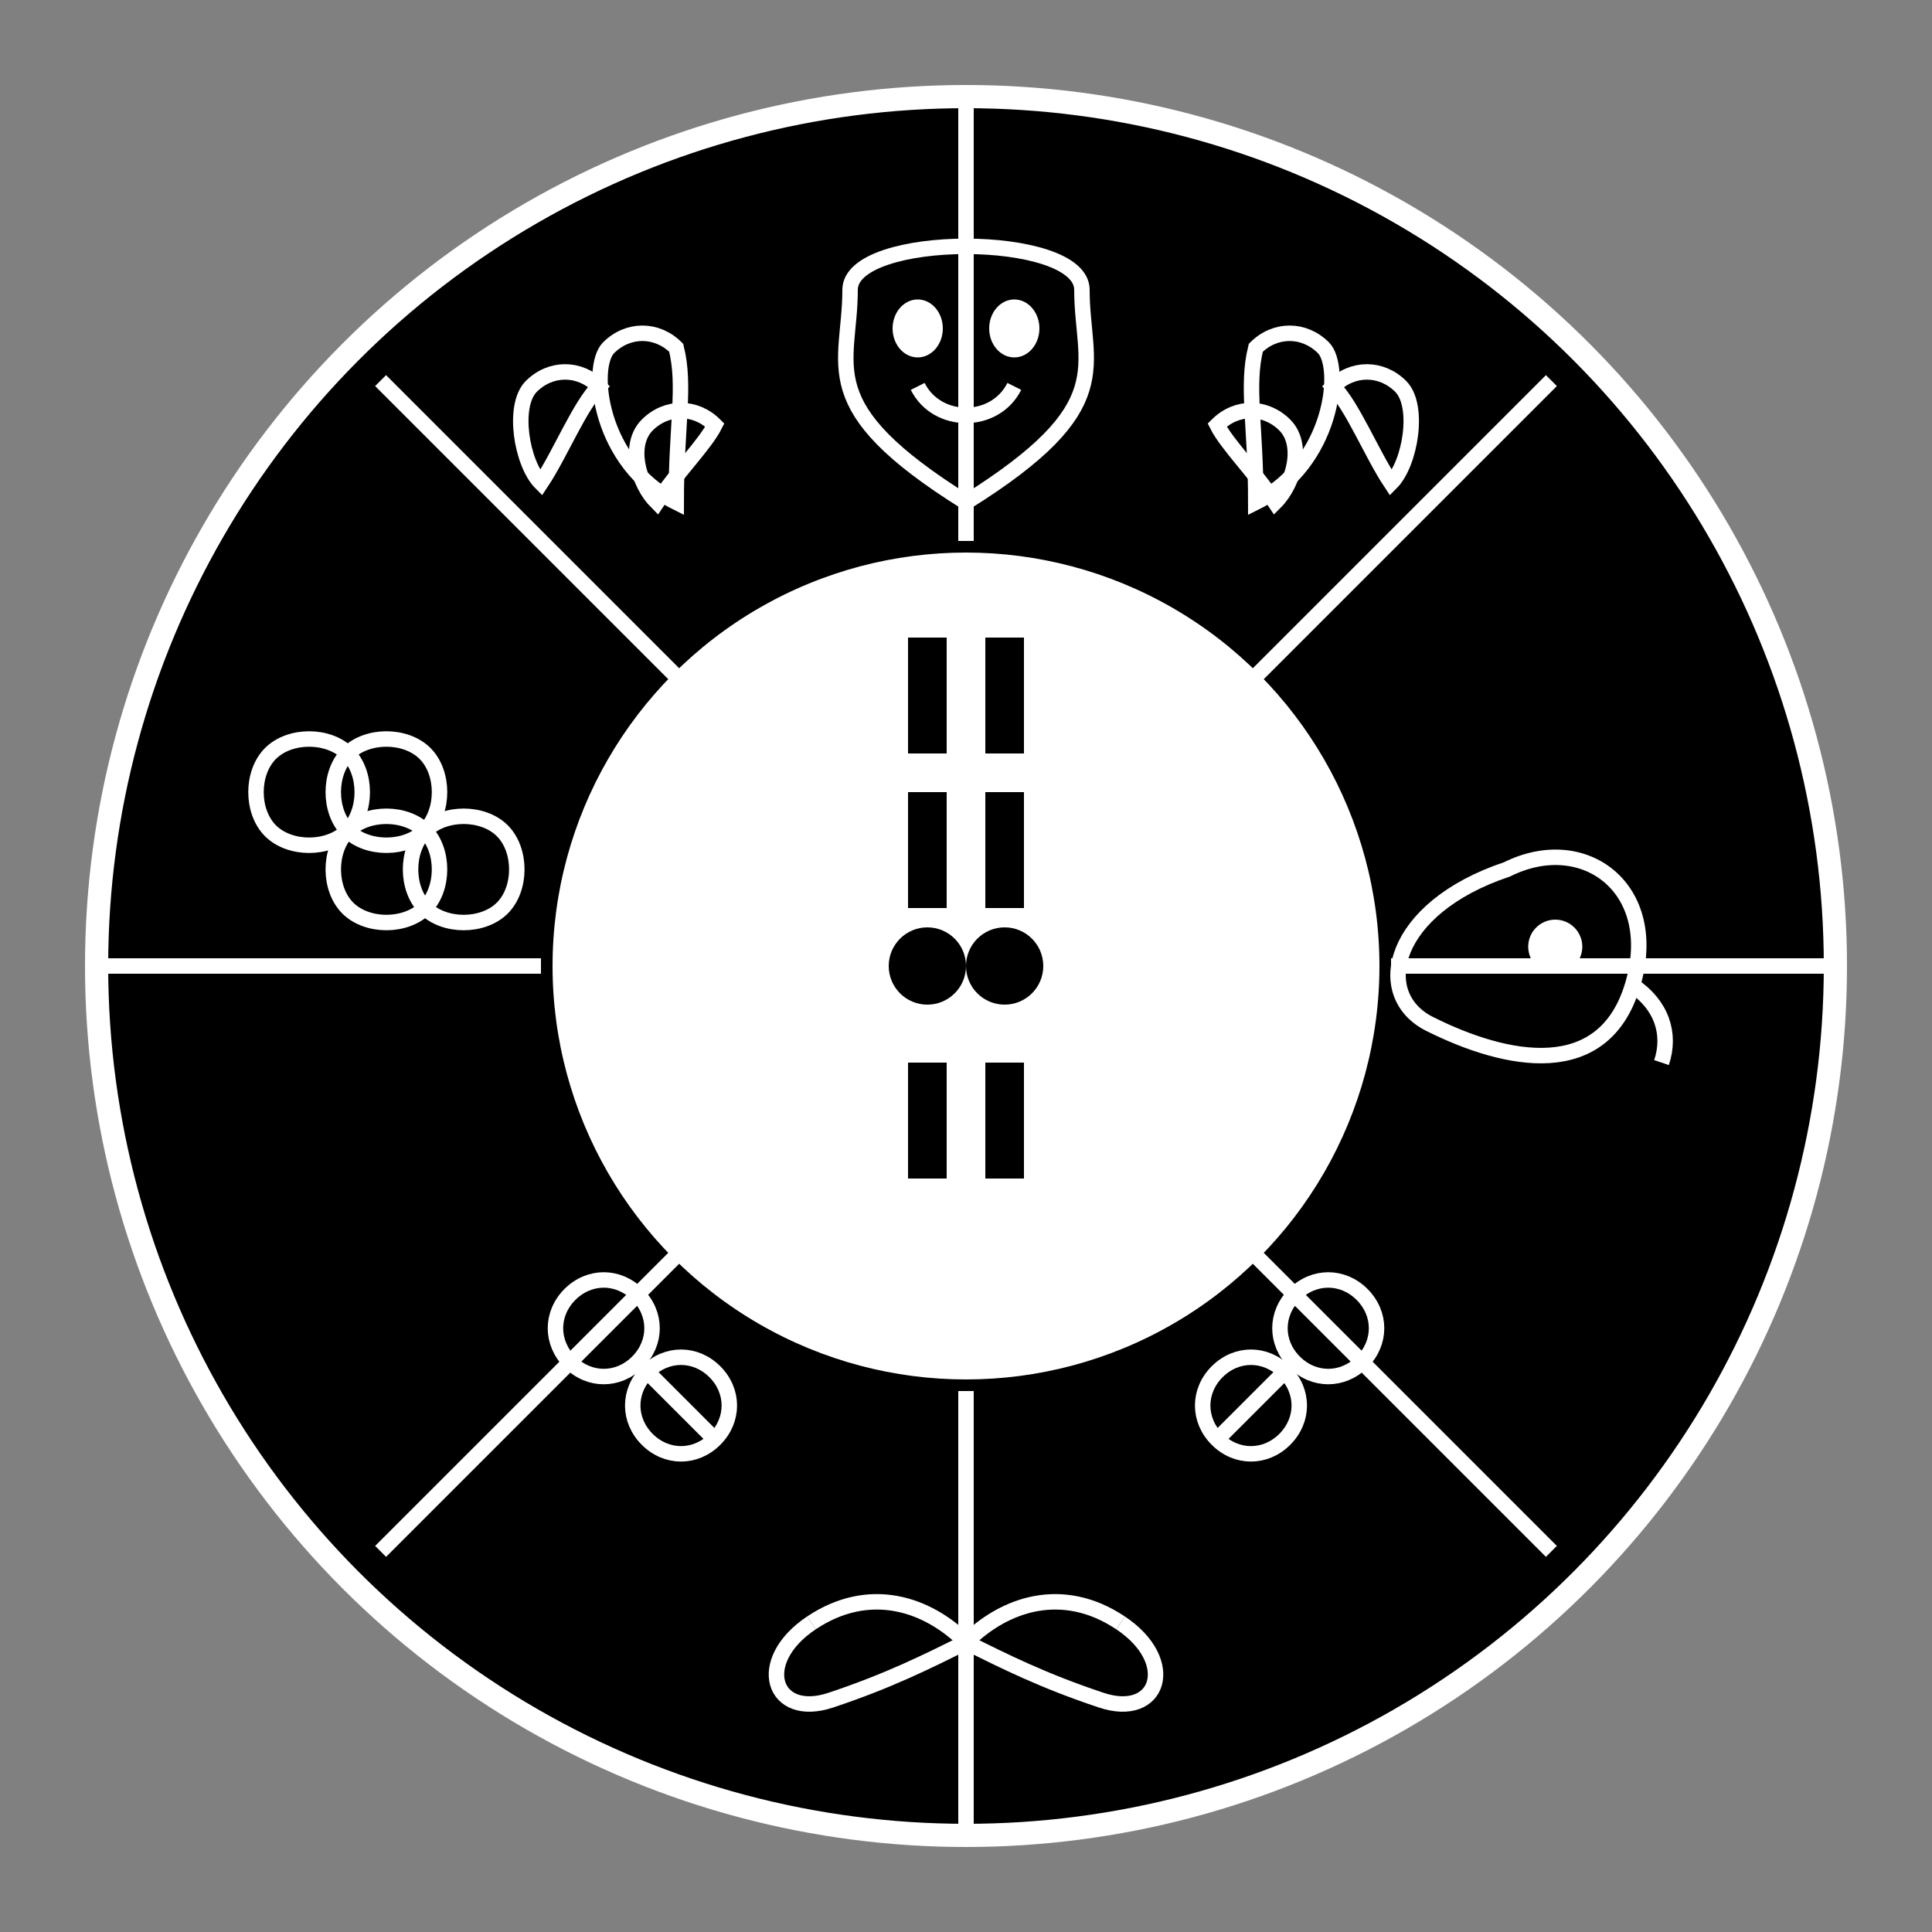 <svg xmlns="http://www.w3.org/2000/svg" viewBox="0 0 1000 1000">
  <rect x="0" y="0" width="1000" height="1000" fill="#808080" stroke="none"/>
  <!-- Completely transparent base background -->
  <rect width="1000" height="1000" fill="none" opacity="0"/>
  
  <!-- Outer ring - black with white stroke -->
  <circle cx="500" cy="500" r="450" fill="black" stroke="white" stroke-width="12"/>
  
  <!-- Inner circle - white with black stroke -->
  <circle cx="500" cy="500" r="220" fill="white" stroke="black" stroke-width="12"/>
  
  <!-- Modified Central symbols - perfectly spaced vertical pattern as:
       II
       II
       ••
       II
  -->
  <!-- First pair of vertical lines (top) -->
  <rect x="470" y="330" width="20" height="60" fill="black"/>
  <rect x="510" y="330" width="20" height="60" fill="black"/>
  
  <!-- Second pair of vertical lines -->
  <rect x="470" y="410" width="20" height="60" fill="black"/>
  <rect x="510" y="410" width="20" height="60" fill="black"/>
  
  <!-- Pair of circles -->
  <circle cx="480" cy="500" r="20" fill="black"/>
  <circle cx="520" cy="500" r="20" fill="black"/>
  
  <!-- Third pair of vertical lines (bottom) -->
  <rect x="470" y="550" width="20" height="60" fill="black"/>
  <rect x="510" y="550" width="20" height="60" fill="black"/>
  
  <!-- Dividing lines for the 8 segments in outer ring - white -->
  <line x1="500" y1="50" x2="500" y2="280" stroke="white" stroke-width="8"/>
  <line x1="950" y1="500" x2="720" y2="500" stroke="white" stroke-width="8"/>
  <line x1="500" y1="950" x2="500" y2="720" stroke="white" stroke-width="8"/>
  <line x1="50" y1="500" x2="280" y2="500" stroke="white" stroke-width="8"/>
  
  <line x1="803" y1="197" x2="640" y2="360" stroke="white" stroke-width="8"/>
  <line x1="803" y1="803" x2="640" y2="640" stroke="white" stroke-width="8"/>
  <line x1="197" y1="803" x2="360" y2="640" stroke="white" stroke-width="8"/>
  <line x1="197" y1="197" x2="360" y2="360" stroke="white" stroke-width="8"/>
  
  <!-- TOP SEGMENT (12 o'clock) - Face/Mask - white lines -->
  <path d="M440,150 
           C440,120 560,120 560,150
           C560,190 580,210 500,260
           C420,210 440,190 440,150 Z" 
        fill="none" stroke="white" stroke-width="8"/>
  <ellipse cx="475" cy="170" rx="13" ry="15" fill="white"/>
  <ellipse cx="525" cy="170" rx="13" ry="15" fill="white"/>
  <path d="M475,200 C485,220 515,220 525,200" fill="none" stroke="white" stroke-width="8"/>
  
  <!-- TOP RIGHT SEGMENT (1:30) - Animal/Figures - white lines -->
  <path d="M650,180
           C660,170 675,170 685,180
           C695,190 690,240 650,260
           C650,220 645,200 650,180 Z" 
        fill="none" stroke="white" stroke-width="8"/>
  <path d="M630,220
           C640,210 655,210 665,220
           C675,230 670,250 660,260
           C650,245 635,230 630,220 Z" 
        fill="none" stroke="white" stroke-width="8"/>
  <path d="M690,200
           C700,190 715,190 725,200
           C735,210 730,240 720,250
           C710,235 700,210 690,200 Z" 
        fill="none" stroke="white" stroke-width="8"/>
  
  <!-- RIGHT SEGMENT (3 o'clock) - Fish - white lines -->
  <path d="M780,450
           C820,430 860,460 845,510
           C830,560 780,550 740,530
           C710,515 720,470 780,450 Z" 
        fill="none" stroke="white" stroke-width="8"/>
  <circle cx="805" cy="490" r="14" fill="white"/>
  <path d="M845,510 C860,520 865,535 860,550" fill="none" stroke="white" stroke-width="8"/>
  
  <!-- BOTTOM RIGHT SEGMENT (4:30) - Symbol/Tool - white lines -->
  <path d="M670,670
           C680,660 695,660 705,670
           C715,680 715,695 705,705
           C695,715 680,715 670,705
           C660,695 660,680 670,670 Z" 
        fill="none" stroke="white" stroke-width="8"/>
  <path d="M630,710
           C640,700 655,700 665,710
           C675,720 675,735 665,745
           C655,755 640,755 630,745
           C620,735 620,720 630,710 Z" 
        fill="none" stroke="white" stroke-width="8"/>
  <line x1="670" y1="705" x2="630" y2="745" stroke="white" stroke-width="8"/>
  
  <!-- BOTTOM SEGMENT (6 o'clock) - Serpent/Snake - white lines -->
  <path d="M420,840
           C450,820 480,830 500,850
           C520,830 550,820 580,840" 
        fill="none" stroke="white" stroke-width="8"/>
  <path d="M420,840
           C390,860 400,890 430,880
           C460,870 480,860 500,850" 
        fill="none" stroke="white" stroke-width="8"/>
  <path d="M580,840
           C610,860 600,890 570,880
           C540,870 520,860 500,850" 
        fill="none" stroke="white" stroke-width="8"/>
  
  <!-- BOTTOM LEFT SEGMENT (7:30) - Symbol/Tool Mirror - white lines -->
  <path d="M330,670
           C320,660 305,660 295,670
           C285,680 285,695 295,705
           C305,715 320,715 330,705
           C340,695 340,680 330,670 Z" 
        fill="none" stroke="white" stroke-width="8"/>
  <path d="M370,710
           C360,700 345,700 335,710
           C325,720 325,735 335,745
           C345,755 360,755 370,745
           C380,735 380,720 370,710 Z" 
        fill="none" stroke="white" stroke-width="8"/>
  <line x1="330" y1="705" x2="370" y2="745" stroke="white" stroke-width="8"/>
  
  <!-- LEFT SEGMENT (9 o'clock) - Chain Links - white lines -->
  <path d="M140,430
           C130,420 130,400 140,390
           C150,380 170,380 180,390
           C190,400 190,420 180,430
           C170,440 150,440 140,430 Z" 
        fill="none" stroke="white" stroke-width="8"/>
  <path d="M180,430
           C170,420 170,400 180,390
           C190,380 210,380 220,390
           C230,400 230,420 220,430
           C210,440 190,440 180,430 Z" 
        fill="none" stroke="white" stroke-width="8"/>
  <path d="M220,470
           C210,460 210,440 220,430
           C230,420 250,420 260,430
           C270,440 270,460 260,470
           C250,480 230,480 220,470 Z" 
        fill="none" stroke="white" stroke-width="8"/>
  <path d="M180,470
           C170,460 170,440 180,430
           C190,420 210,420 220,430
           C230,440 230,460 220,470
           C210,480 190,480 180,470 Z" 
        fill="none" stroke="white" stroke-width="8"/>
  
  <!-- TOP LEFT SEGMENT (10:30) - Animal/Figures Mirror - white lines -->
  <path d="M350,180
           C340,170 325,170 315,180
           C305,190 310,240 350,260
           C350,220 355,200 350,180 Z" 
        fill="none" stroke="white" stroke-width="8"/>
  <path d="M370,220
           C360,210 345,210 335,220
           C325,230 330,250 340,260
           C350,245 365,230 370,220 Z" 
        fill="none" stroke="white" stroke-width="8"/>
  <path d="M310,200
           C300,190 285,190 275,200
           C265,210 270,240 280,250
           C290,235 300,210 310,200 Z" 
        fill="none" stroke="white" stroke-width="8"/>
</svg>
